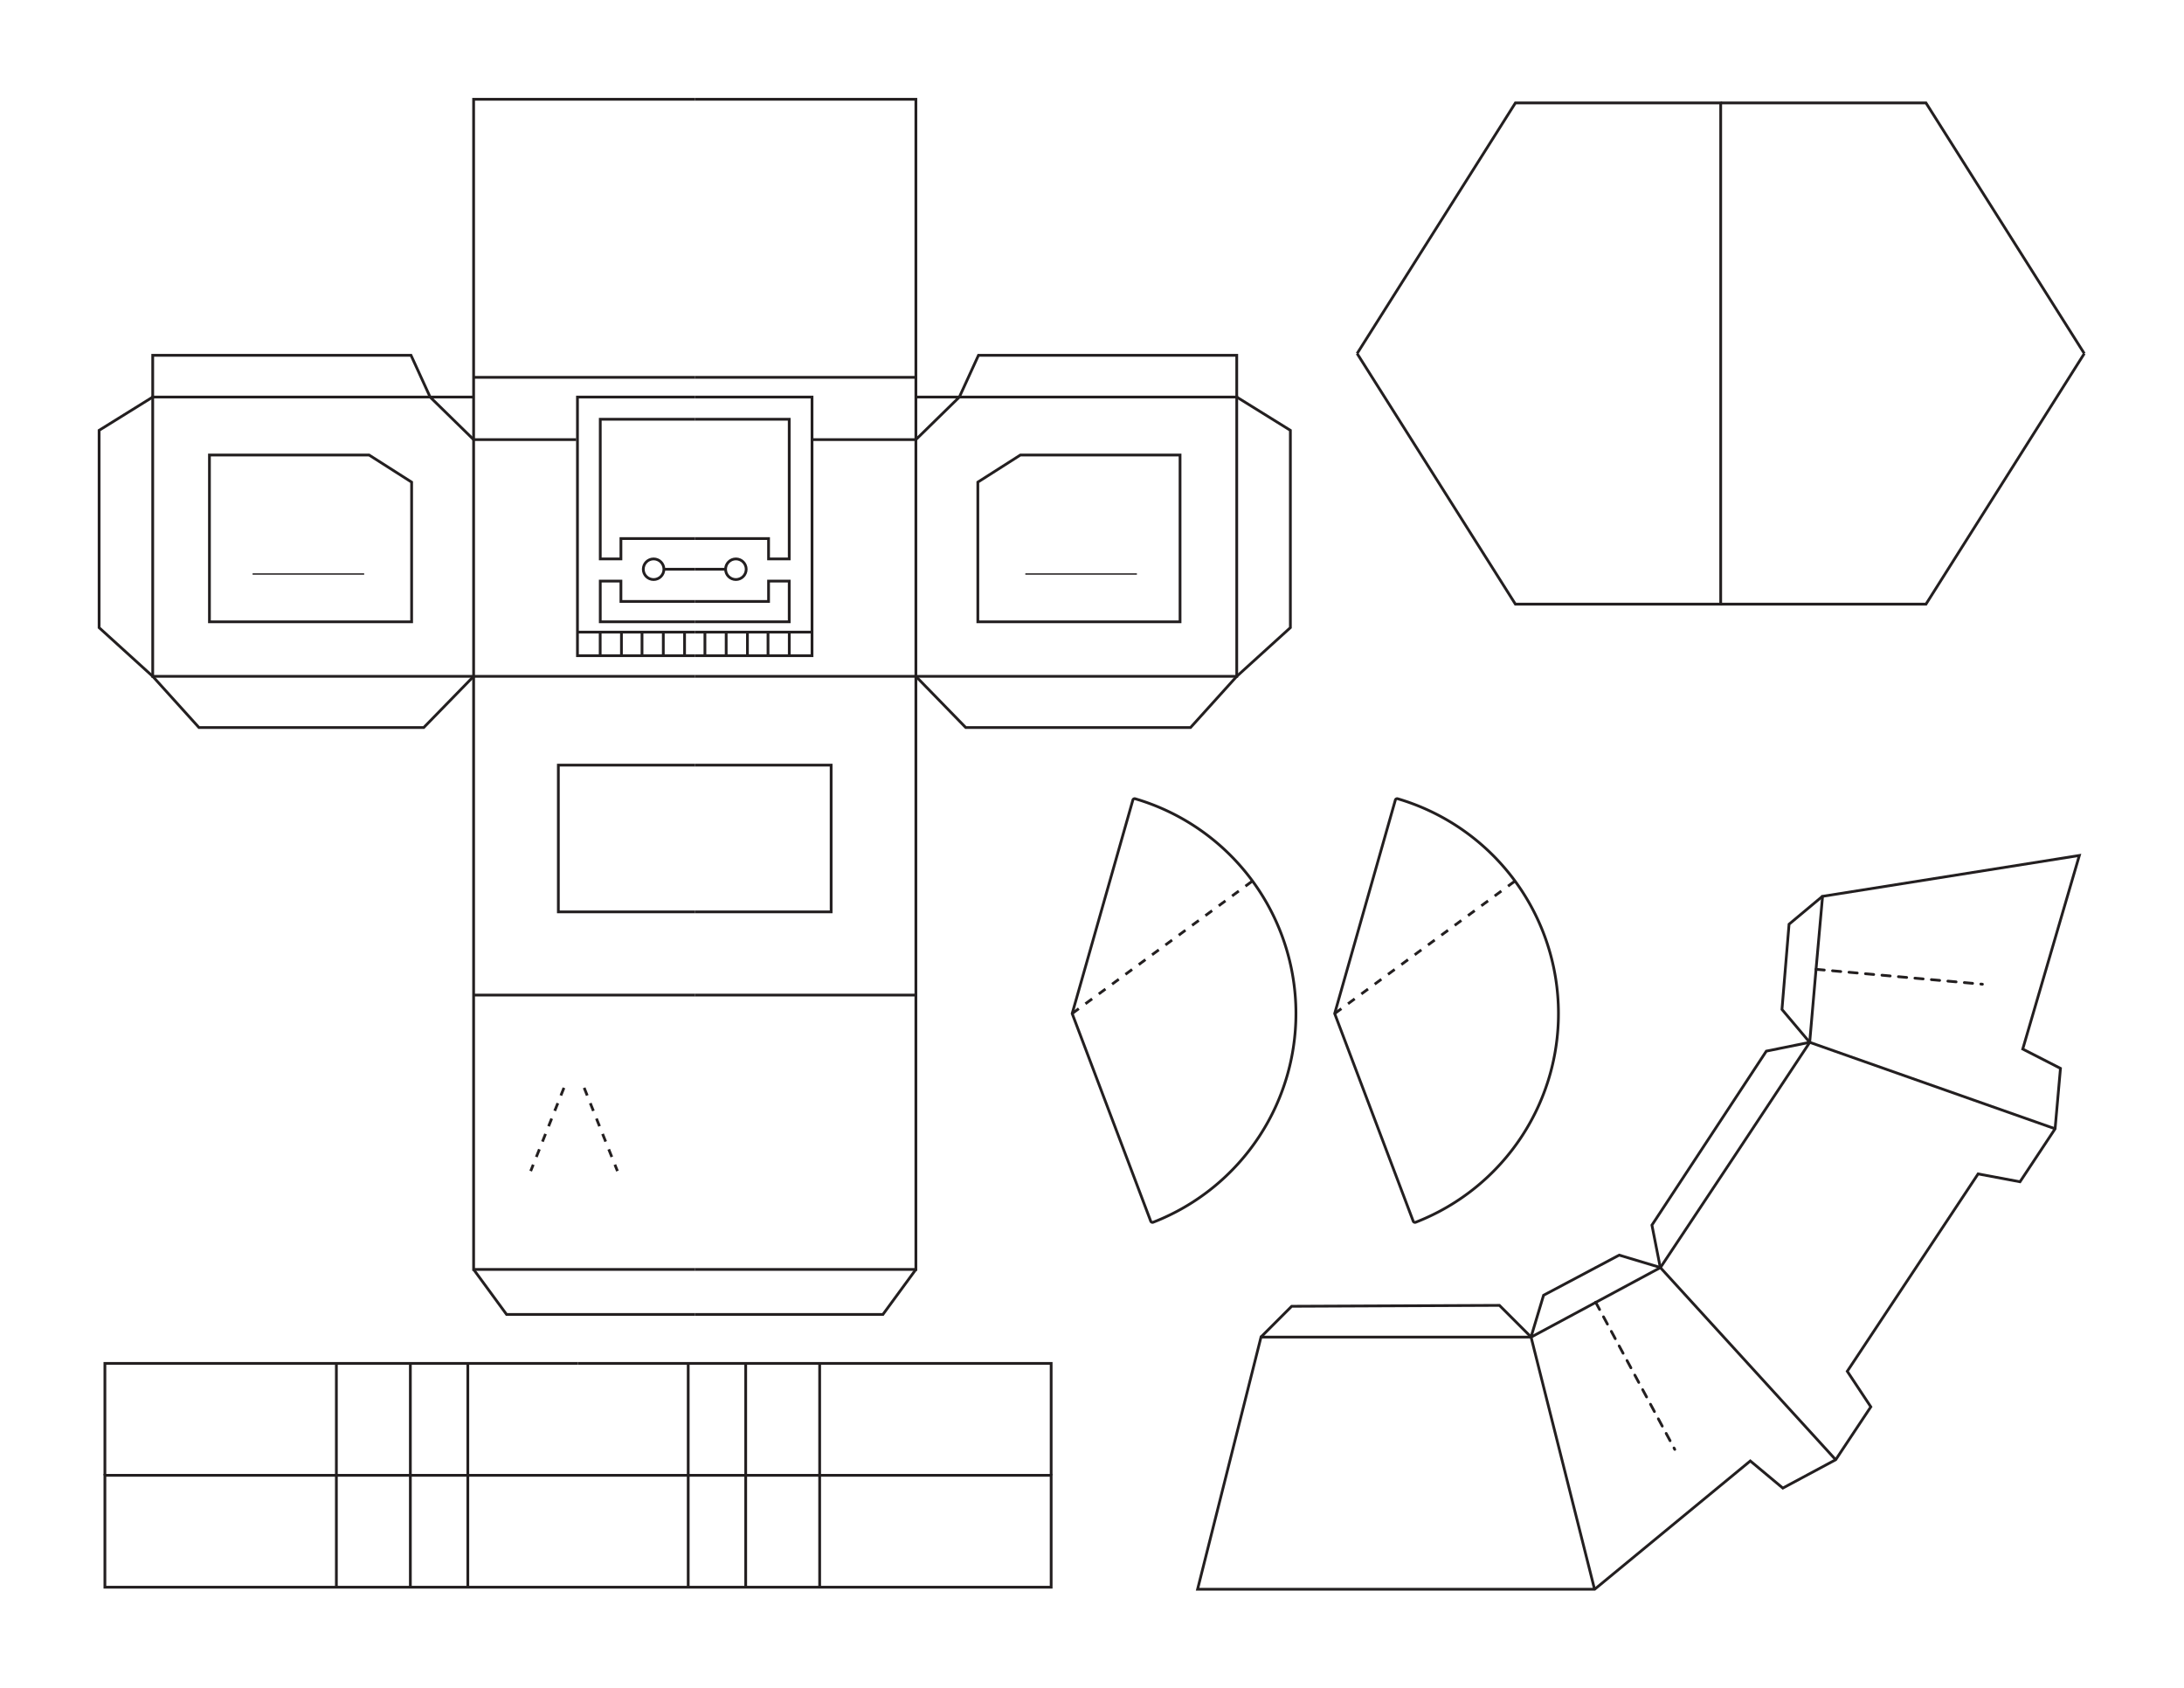<svg xmlns="http://www.w3.org/2000/svg" viewBox="0 0 792 612"><rect width="792" height="612" style="fill:none"/><polyline points="755.84 128.19 698.43 219.06 623.99 219.06" style="fill:none;stroke:#231f20;stroke-miterlimit:10"/><polyline points="755.84 128.19 698.43 37.32 623.99 37.32" style="fill:none;stroke:#231f20;stroke-miterlimit:10"/><polyline points="492.14 128.19 549.54 37.32 623.99 37.32 623.99 219.06 549.54 219.06 492.14 128.19" style="fill:none;stroke:#231f20;stroke-miterlimit:10"/><path d="M381.19,534.94" style="fill:none;stroke:#231f20;stroke-miterlimit:10"/><polyline points="209.61 494.36 381.19 494.36 381.19 534.94" style="fill:none;stroke:#231f20;stroke-miterlimit:10"/><path d="M209.61,494.36" style="fill:none;stroke:#231f20;stroke-miterlimit:10"/><line x1="297.24" y1="494.36" x2="297.24" y2="534.94" style="fill:none;stroke:#231f20;stroke-miterlimit:10"/><line x1="270.42" y1="494.36" x2="270.42" y2="534.94" style="fill:none;stroke:#231f20;stroke-miterlimit:10"/><line x1="249.57" y1="494.36" x2="249.57" y2="534.94" style="fill:none;stroke:#231f20;stroke-miterlimit:10"/><polyline points="209.61 494.36 38.04 494.36 38.04 534.94" style="fill:none;stroke:#231f20;stroke-miterlimit:10"/><line x1="121.98" y1="494.36" x2="121.98" y2="534.94" style="fill:none;stroke:#231f20;stroke-miterlimit:10"/><line x1="148.81" y1="494.36" x2="148.81" y2="534.94" style="fill:none;stroke:#231f20;stroke-miterlimit:10"/><line x1="169.65" y1="494.36" x2="169.65" y2="534.94" style="fill:none;stroke:#231f20;stroke-miterlimit:10"/><polyline points="209.61 575.51 381.19 575.51 381.19 534.94 38.04 534.94 38.04 575.51 209.61 575.51" style="fill:none;stroke:#231f20;stroke-miterlimit:10"/><line x1="297.24" y1="575.51" x2="297.24" y2="534.94" style="fill:none;stroke:#231f20;stroke-miterlimit:10"/><line x1="270.42" y1="575.51" x2="270.42" y2="534.94" style="fill:none;stroke:#231f20;stroke-miterlimit:10"/><line x1="249.57" y1="575.51" x2="249.57" y2="534.94" style="fill:none;stroke:#231f20;stroke-miterlimit:10"/><line x1="121.98" y1="575.51" x2="121.98" y2="534.94" style="fill:none;stroke:#231f20;stroke-miterlimit:10"/><line x1="148.81" y1="575.51" x2="148.81" y2="534.94" style="fill:none;stroke:#231f20;stroke-miterlimit:10"/><line x1="169.65" y1="575.51" x2="169.65" y2="534.94" style="fill:none;stroke:#231f20;stroke-miterlimit:10"/><path d="M355.53,588.75" style="fill:none;stroke:#231f20;stroke-miterlimit:10"/><polyline points="457.29 484.78 468.41 473.65 543.75 473.32 555.21 484.78 559.76 469.65 587.18 455.1 602.08 459.58" style="fill:none;stroke:#231f20;stroke-miterlimit:10"/><polyline points="656.26 377.94 640.54 381.13 599.05 444.22 602.08 459.58" style="fill:none;stroke:#231f20;stroke-miterlimit:10"/><path d="M669.49,576.21" style="fill:none;stroke:#231f20;stroke-miterlimit:10"/><line x1="578.65" y1="472.18" x2="607.33" y2="525.54" style="fill:none;stroke:#231f20;stroke-linecap:round;stroke-miterlimit:10;stroke-dasharray:3"/><path d="M767,409.5" style="fill:none;stroke:#231f20;stroke-miterlimit:10"/><path d="M754.05,310.19,660.93,325l-2.37,26.5-2.3,26.48-27,40.81-27.13,40.83-23.43,12.6-23.44,12.6H457.29l-23,91.43h144l56.44-46.52,11.79,9.84,19.18-10.29,12.73-19.17-8.54-12.89,23.72-35.79,23.72-35.78,15.2,2.85,12.72-19.2,1.95-21.92-13.68-7Z" style="fill:none;stroke:#231f20;stroke-miterlimit:10"/><polyline points="656.26 377.94 646.21 366.02 648.78 335.11 660.93 324.96" style="fill:none;stroke:#231f20;stroke-miterlimit:10"/><line x1="658.56" y1="351.46" x2="718.9" y2="356.87" style="fill:none;stroke:#231f20;stroke-linecap:round;stroke-miterlimit:10;stroke-dasharray:3"/><line x1="555.21" y1="484.78" x2="578.23" y2="576.21" style="fill:none;stroke:#231f20;stroke-miterlimit:10"/><line x1="602.08" y1="459.58" x2="665.64" y2="529.24" style="fill:none;stroke:#231f20;stroke-miterlimit:10"/><line x1="656.26" y1="377.94" x2="745.19" y2="409.26" style="fill:none;stroke:#231f20;stroke-miterlimit:10"/><polyline points="251.94 36 332.13 36 332.13 460.29 251.94 460.29" style="fill:none;stroke:#231f20;stroke-miterlimit:10"/><line x1="332.13" y1="360.81" x2="251.94" y2="360.81" style="fill:none;stroke:#231f20;stroke-miterlimit:10"/><polyline points="251.94 245.24 448.49 245.24 448.49 143.97 347.9 143.97 332.13 159.4 294.92 159.4" style="fill:none;stroke:#231f20;stroke-miterlimit:10"/><line x1="332.13" y1="136.82" x2="251.94" y2="136.82" style="fill:none;stroke:#231f20;stroke-miterlimit:10"/><polyline points="251.94 143.97 294.47 143.97 294.47 237.75 251.94 237.75" style="fill:none;stroke:#231f20;stroke-miterlimit:10"/><polyline points="251.94 152.02 286.2 152.02 286.2 202.66 278.71 202.66 278.71 195.28 251.94 195.28" style="fill:none;stroke:#231f20;stroke-miterlimit:10"/><polyline points="251.94 225.46 286.2 225.46 286.2 210.7 278.71 210.7 278.71 218.08 251.94 218.08" style="fill:none;stroke:#231f20;stroke-miterlimit:10"/><line x1="294.47" y1="229.2" x2="251.94" y2="229.2" style="fill:none;stroke:#231f20;stroke-miterlimit:10"/><line x1="255.63" y1="229.2" x2="255.63" y2="237.75" style="fill:none;stroke:#231f20;stroke-miterlimit:10"/><line x1="263.34" y1="229.2" x2="263.34" y2="237.75" style="fill:none;stroke:#231f20;stroke-miterlimit:10"/><line x1="271.05" y1="229.2" x2="271.05" y2="237.75" style="fill:none;stroke:#231f20;stroke-miterlimit:10"/><line x1="278.51" y1="229.2" x2="278.51" y2="237.75" style="fill:none;stroke:#231f20;stroke-miterlimit:10"/><line x1="286.22" y1="229.2" x2="286.22" y2="237.75" style="fill:none;stroke:#231f20;stroke-miterlimit:10"/><circle cx="266.86" cy="206.4" r="3.74" style="fill:none;stroke:#231f20;stroke-miterlimit:10"/><line x1="263.12" y1="206.4" x2="251.94" y2="206.4" style="fill:none;stroke:#231f20;stroke-miterlimit:10"/><polyline points="332.13 143.97 347.9 143.97 354.83 128.83 448.49 128.83 448.49 143.97 467.94 156.04 467.94 227.58 448.49 245.24 431.73 263.8 350.21 263.8 332.13 245.24" style="fill:none;stroke:#231f20;stroke-miterlimit:10"/><polyline points="251.94 277.43 301.4 277.43 301.4 330.64 251.94 330.64" style="fill:none;stroke:#231f20;stroke-miterlimit:10"/><polygon points="354.6 225.46 427.93 225.46 427.93 164.99 370.03 164.99 354.6 174.82 354.6 225.46" style="fill:none;stroke:#231f20;stroke-miterlimit:10"/><line x1="371.82" y1="208.13" x2="412.28" y2="208.13" style="fill:none;stroke:#231f20;stroke-miterlimit:10;stroke-width:0.5px"/><polyline points="332.13 460.29 320.18 476.61 251.94 476.61" style="fill:none;stroke:#231f20;stroke-miterlimit:10"/><polyline points="251.94 36 171.75 36 171.75 460.29 251.94 460.29" style="fill:none;stroke:#231f20;stroke-miterlimit:10"/><line x1="171.75" y1="360.81" x2="251.94" y2="360.81" style="fill:none;stroke:#231f20;stroke-miterlimit:10"/><polyline points="251.94 245.24 55.38 245.24 55.38 143.97 155.98 143.97 171.75 159.4 208.96 159.4" style="fill:none;stroke:#231f20;stroke-miterlimit:10"/><line x1="171.75" y1="136.82" x2="251.94" y2="136.82" style="fill:none;stroke:#231f20;stroke-miterlimit:10"/><polyline points="251.94 143.97 209.41 143.97 209.41 237.75 251.94 237.75" style="fill:none;stroke:#231f20;stroke-miterlimit:10"/><polyline points="251.94 152.02 217.68 152.02 217.68 202.66 225.17 202.66 225.17 195.28 251.94 195.28" style="fill:none;stroke:#231f20;stroke-miterlimit:10"/><polyline points="251.94 225.46 217.68 225.46 217.68 210.7 225.17 210.7 225.17 218.08 251.94 218.08" style="fill:none;stroke:#231f20;stroke-miterlimit:10"/><line x1="209.41" y1="229.2" x2="251.94" y2="229.2" style="fill:none;stroke:#231f20;stroke-miterlimit:10"/><line x1="248.25" y1="229.2" x2="248.25" y2="237.75" style="fill:none;stroke:#231f20;stroke-miterlimit:10"/><line x1="240.54" y1="229.2" x2="240.54" y2="237.75" style="fill:none;stroke:#231f20;stroke-miterlimit:10"/><line x1="232.82" y1="229.2" x2="232.82" y2="237.75" style="fill:none;stroke:#231f20;stroke-miterlimit:10"/><line x1="225.36" y1="229.2" x2="225.36" y2="237.75" style="fill:none;stroke:#231f20;stroke-miterlimit:10"/><line x1="217.65" y1="229.2" x2="217.65" y2="237.75" style="fill:none;stroke:#231f20;stroke-miterlimit:10"/><circle cx="237.02" cy="206.4" r="3.74" style="fill:none;stroke:#231f20;stroke-miterlimit:10"/><line x1="240.76" y1="206.4" x2="251.94" y2="206.4" style="fill:none;stroke:#231f20;stroke-miterlimit:10"/><polyline points="171.75 143.97 155.98 143.97 149.05 128.83 55.38 128.83 55.38 143.97 35.94 156.04 35.94 227.58 55.38 245.24 72.15 263.8 153.66 263.8 171.75 245.24" style="fill:none;stroke:#231f20;stroke-miterlimit:10"/><polyline points="251.94 277.43 202.48 277.43 202.48 330.64 251.94 330.64" style="fill:none;stroke:#231f20;stroke-miterlimit:10"/><polygon points="149.27 225.46 75.95 225.46 75.95 164.99 133.85 164.99 149.27 174.82 149.27 225.46" style="fill:none;stroke:#231f20;stroke-miterlimit:10"/><line x1="132.06" y1="208.13" x2="91.6" y2="208.13" style="fill:none;stroke:#231f20;stroke-miterlimit:10;stroke-width:0.5px"/><polyline points="171.75 460.29 183.7 476.61 251.94 476.61" style="fill:none;stroke:#231f20;stroke-miterlimit:10"/><line x1="204.51" y1="394.44" x2="192.45" y2="424.62" style="fill:#fff;stroke:#231f20;stroke-miterlimit:10;stroke-dasharray:3"/><line x1="211.84" y1="394.44" x2="223.91" y2="424.62" style="fill:#fff;stroke:#231f20;stroke-miterlimit:10;stroke-dasharray:3"/><path d="M410.81,290.11l-22,77.4,28.48,75.27a.69.69,0,0,0,.89.4,81.18,81.18,0,0,0-6.5-153.55A.68.68,0,0,0,410.81,290.11Z" style="fill:none;stroke:#231f20;stroke-miterlimit:10"/><line x1="388.79" y1="367.51" x2="454.18" y2="319.45" style="fill:none;stroke:#231f20;stroke-miterlimit:10;stroke-dasharray:3"/><path d="M506,290.11l-22,77.4,28.48,75.27a.7.7,0,0,0,.9.4,81.18,81.18,0,0,0-6.51-153.55A.68.68,0,0,0,506,290.11Z" style="fill:none;stroke:#231f20;stroke-miterlimit:10"/><line x1="484.01" y1="367.51" x2="549.4" y2="319.45" style="fill:none;stroke:#231f20;stroke-miterlimit:10;stroke-dasharray:3"/></svg>